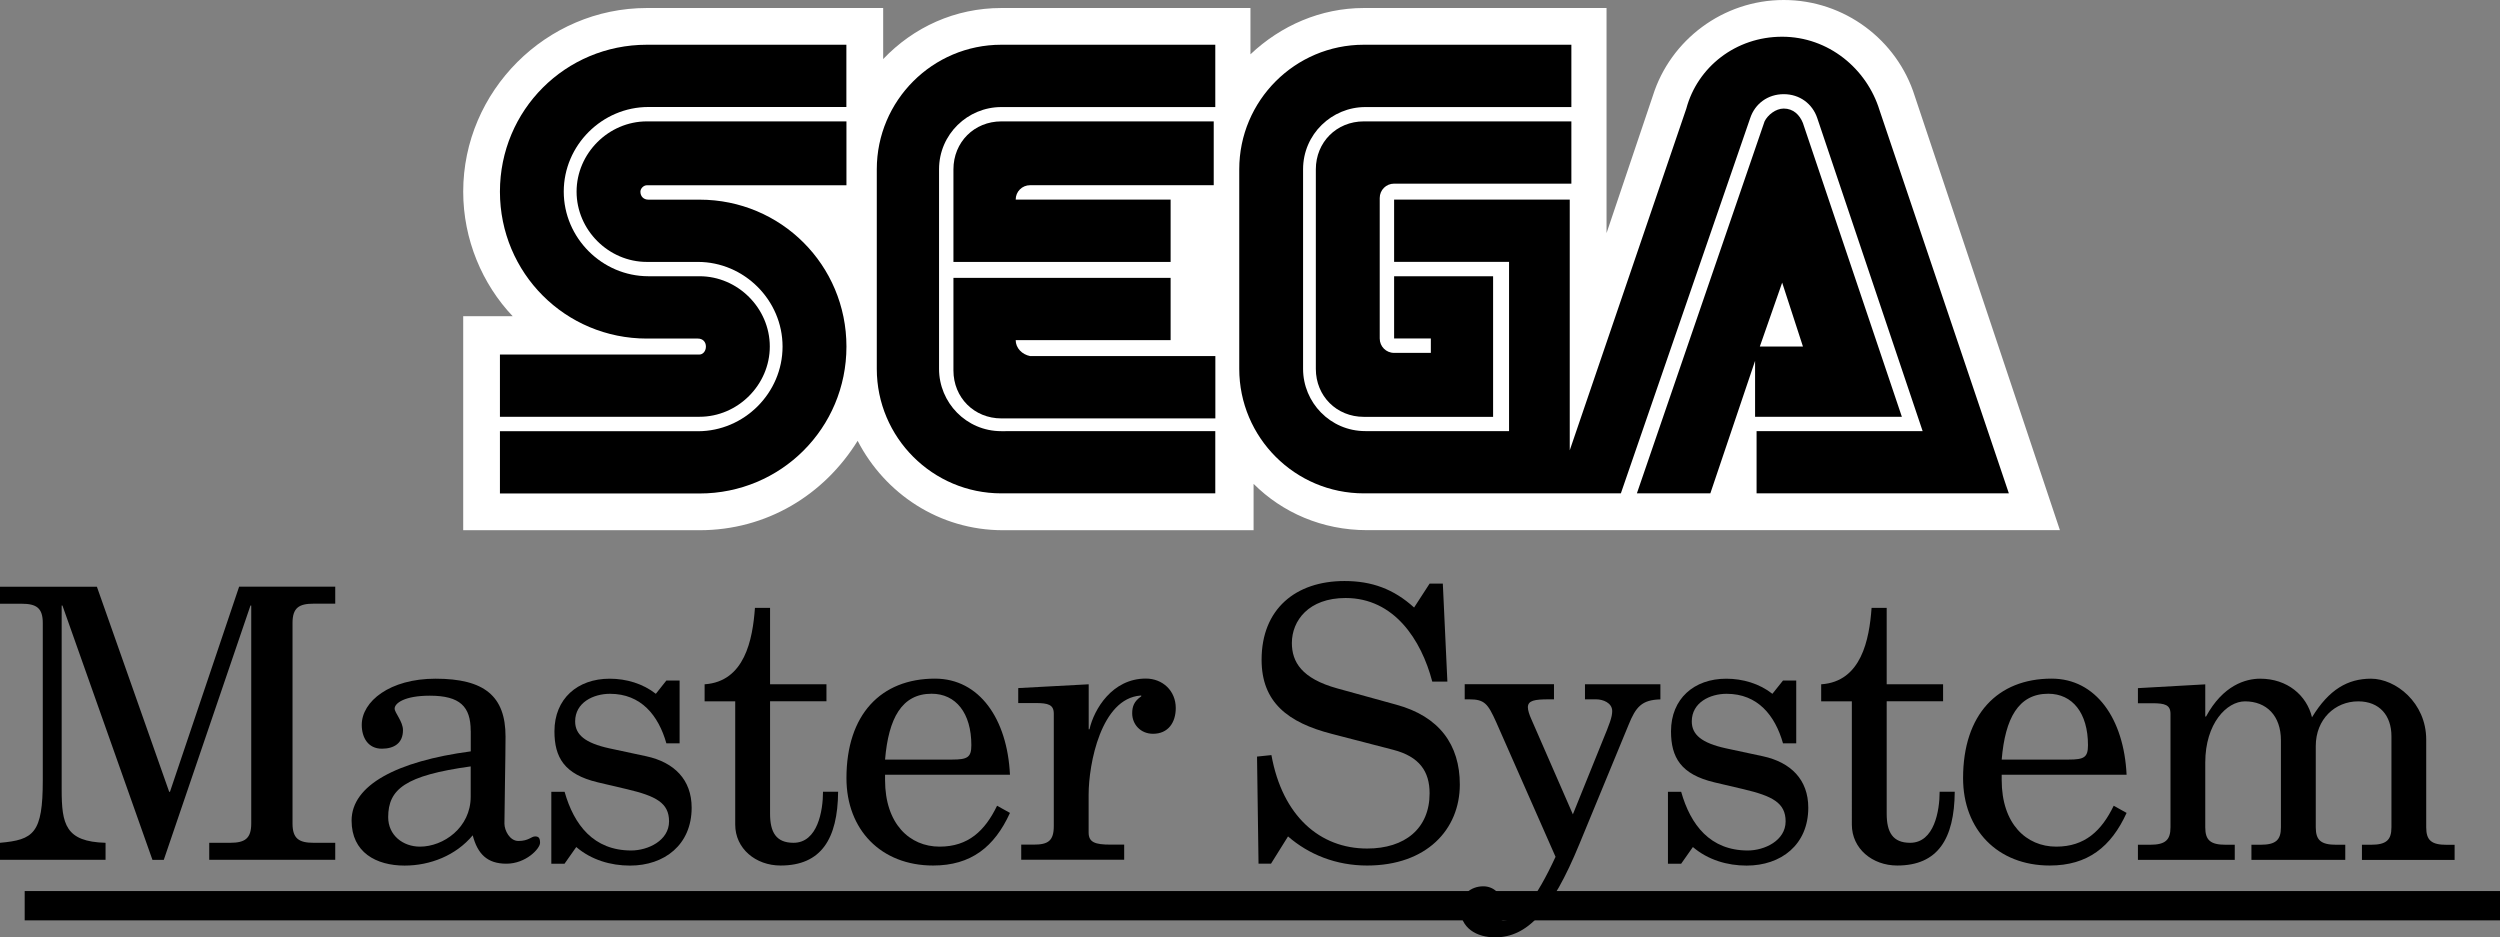 <?xml version="1.0" encoding="utf-8"?>
<!-- Generator: Adobe Illustrator 26.0.3, SVG Export Plug-In . SVG Version: 6.00 Build 0)  -->
<svg version="1.1" id="Layer_1" xmlns="http://www.w3.org/2000/svg" xmlns:xlink="http://www.w3.org/1999/xlink" x="0px" y="0px"
	 viewBox="0 0 3839 1439.6" style="enable-background:new 0 0 3839 1439.6;" xml:space="preserve">
<rect x="0" y="0" width="3839" height="1439.6" fill="#808080" stroke="none"/>
<style type="text/css">
	.st0{fill:#034693;}
	.st1{fill:#FF0000;}
	.st2{fill:#FFFFFF;}
	.st3{display:none;}
	.st4{display:inline;}
</style>
<g>
	<rect x="37.9" y="1368.3" width="3801.1" height="45"/>
	<g>
		<g>
			<path d="M367.2,900.9h147.6V927h-33.1c-22.7,0-32.5,6.4-32.5,29.6v308c0,23.2,9.9,29.6,32.5,29.6h33.1v26.1H321.3v-26.1h32
				c22.7,0,32.5-6.4,32.5-29.6V929.9h-1.2l-133.1,390.5h-17.4L95.9,929.9h-1.2v282.4c0,53.5,5.8,80.2,67.4,81.9v26.1H0v-26.1
				c51.7-4.6,65.7-14.5,65.7-95.9V956.7c0-23.2-9.9-29.6-32.5-29.6H0v-26.1h148.8l111,314.9h1.2L367.2,900.9z"/>
			<path d="M722.8,1122.3c0-37.2-16.3-54-62.8-54c-38.9,0-54,11.6-54,19.8c0,6.4,12.8,19.8,12.8,33.1c0,20.3-13.9,28.5-32.5,28.5
				c-20.9,0-30.8-16.9-30.8-36.6c0-36,43-70.9,113.3-70.9c75,0,107.5,26.7,107.5,88.9c0,29.1-1.7,111.6-1.7,133.6
				c0,10.5,8.1,26.7,21.5,26.7c15.7,0,19.8-7,25.6-7c5.8,0,7.6,2.9,7.6,9.9c0,8.7-21.5,32-51.7,32c-29.6,0-44.2-15.1-51.7-43.6
				c-25.6,30.8-65.1,46.5-104.6,46.5c-43.6,0-81.4-20.3-81.4-69.1c0-54.6,69.7-91.2,183-106.3V1122.3z M722.8,1176.9
				c-100.5,13.9-126.7,34.9-126.7,77.9c0,27.9,22.7,45.3,48.8,45.3c36,0,77.9-29.1,77.9-76.7V1176.9z"/>
			<path d="M1023.3,1045h20.3v96.5h-20.3c-12.2-43-38.9-76.1-86.6-76.1c-25.6,0-53.5,13.4-53.5,42.4c0,20.3,15.1,33.1,52.3,41.3
				l56.9,12.2c43,9.3,69.7,36,69.7,79c0,56.9-41.8,88.9-94.7,88.9c-29.6,0-59.3-8.7-82.5-28.5l-18,25.6h-20.3v-110.4H867
				c14.5,51.1,44.7,90.1,102.3,90.1c25.6,0,58.1-15.1,58.1-44.7c0-28.5-20.3-38.9-64.5-49.4l-44.7-10.5
				c-51.7-12.2-66.8-38.4-66.8-78.4c0-50,35.4-80.8,84.8-80.8c25.6,0,51.1,7.6,70.9,23.2L1023.3,1045z"/>
			<path d="M1082,1050.8c61.6-4.1,73.8-68.6,77.3-117.4h23.2v117.4h86.6v26.1h-86.6v172.6c0,28.5,9.3,44.7,36,44.7
				c37.2,0,45.3-49.4,45.3-78.4h23.2c-0.6,72.6-26.1,113.3-88.3,113.3c-38.4,0-69.7-26.1-69.7-62.8V1077H1082V1050.8z"/>
			<path d="M1359.1,1189.7v8.1c0,67.4,37.8,102.3,83.7,102.3c44.2,0,69.7-24.4,88.3-62.8l19.8,11c-23.8,52.3-59.9,80.8-118,80.8
				c-80.2,0-133.1-55.2-133.1-134.2c0-97.6,52.9-152.8,136-152.8c68,0,111,61.6,115.1,147.6H1359.1z M1462,1166.4
				c23.8,0,29.6-3.5,29.6-22.1c0-49.4-23.8-79-61-79c-45.9,0-66.2,37.8-71.5,101.1H1462z"/>
			<path d="M1563.7,1056.6l108.1-5.8v69.1h1.2c7-30.8,34.9-77.9,86.6-77.9c25.6,0,45.9,18.6,45.9,45.3c0,22.1-11.6,39.5-34.9,39.5
				c-19.2,0-32-14.5-32-31.4c0-10.5,2.9-18.6,13.9-26.1v-1.2h-1.2c-60.4,4.6-79.6,104.6-79.6,152.2v58.1c0,15.1,9.9,18.6,33.7,18.6
				h20.9v23.2h-158.1v-23.2h19.2c22.1,0,30.8-5.8,30.8-28.5v-172.6c0-13.9-8.7-16.3-27.9-16.3h-26.7V1056.6z"/>
			<path d="M2195.3,896.2h20.3l7,150.5h-23.2c-16.9-64.5-58.7-128.4-133.1-128.4c-56.9,0-82.5,34.9-82.5,69.1
				c0,29.1,15.1,54.6,69.7,69.7l90.6,25c66.2,18,97.6,61.6,97.6,122.6c0,69.1-51.1,124.4-142.4,124.4c-47.6,0-89.5-16.9-121.4-44.7
				l-26.1,41.8h-19.2l-2.3-164.4l22.1-2.3c16.9,93.6,74.4,143.5,147,143.5c58.1,0,95.9-30.8,95.9-84.8c0-33.7-15.7-56.4-55.8-66.8
				l-94.1-24.4c-68-17.4-108.1-48.8-108.1-113.9c0-77.9,52.3-120.9,127.3-120.9c41.8,0,75.5,12.2,106.9,40.7L2195.3,896.2z"/>
			<path d="M2434.1,1050.8h115.6v23.2c-28.5,0.6-37.8,11.6-48.8,38.9l-75.5,183c-43,104.6-80.8,143.5-129.6,143.5
				c-27.9,0-53.5-13.9-53.5-45.3c0-19.8,16.3-33.1,35.4-33.1c16.3,0,27.9,12.2,27.9,24.4c0,10.5-4.1,15.7-4.1,19.8
				c0,5.8,3.5,8.1,7,8.1c25,0,50.6-33.7,80.2-97.6l-91.2-206.9c-12.8-28.5-18-34.9-41.3-34.9h-7v-23.2h137.1v23.2h-8.1
				c-21.5,0-32,1.7-32,12.2c0,4.6,2.3,11.6,5.2,18l63.9,146.4l45.3-112.1c11-26.7,15.1-37.2,15.1-46.5c0-12.8-14.5-18-24.4-18h-17.4
				V1050.8z"/>
			<path d="M2738,1045h20.3v96.5H2738c-12.2-43-38.9-76.1-86.6-76.1c-25.6,0-53.5,13.4-53.5,42.4c0,20.3,15.1,33.1,52.3,41.3
				l56.9,12.2c43,9.3,69.7,36,69.7,79c0,56.9-41.8,88.9-94.7,88.9c-29.6,0-59.3-8.7-82.5-28.5l-18,25.6h-20.3v-110.4h20.3
				c14.5,51.1,44.7,90.1,102.3,90.1c25.6,0,58.1-15.1,58.1-44.7c0-28.5-20.3-38.9-64.5-49.4l-44.7-10.5
				c-51.7-12.2-66.8-38.4-66.8-78.4c0-50,35.4-80.8,84.8-80.8c25.6,0,51.1,7.6,70.9,23.2L2738,1045z"/>
			<path d="M2796.7,1050.8c61.6-4.1,73.8-68.6,77.3-117.4h23.2v117.4h86.6v26.1h-86.6v172.6c0,28.5,9.3,44.7,36,44.7
				c37.2,0,45.3-49.4,45.3-78.4h23.2c-0.6,72.6-26.1,113.3-88.3,113.3c-38.4,0-69.7-26.1-69.7-62.8V1077h-47.1V1050.8z"/>
			<path d="M3073.8,1189.7v8.1c0,67.4,37.8,102.3,83.7,102.3c44.2,0,69.7-24.4,88.3-62.8l19.8,11c-23.8,52.3-59.9,80.8-118,80.8
				c-80.2,0-133.1-55.2-133.1-134.2c0-97.6,52.9-152.8,136-152.8c68,0,111,61.6,115.1,147.6H3073.8z M3176.7,1166.4
				c23.8,0,29.6-3.5,29.6-22.1c0-49.4-23.8-79-61-79c-45.9,0-66.2,37.8-71.5,101.1H3176.7z"/>
			<path d="M3627,1297.2h13.9c23.2,0,31.4-7,31.4-26.7v-140c0-31.4-18-53.5-51.1-53.5c-35.4,0-65.1,27.3-65.1,68.6v124.9
				c0,19.8,8.1,26.7,31.4,26.7h13.9v23.2h-144.1v-23.2h13.9c23.2,0,31.4-7,31.4-26.7v-133.6c0-37.8-22.1-59.9-55.2-59.9
				c-27.9,0-61,33.7-61,94.1v99.4c0,19.8,8.1,26.7,31.4,26.7h13.9v23.2H3283v-23.2h18.6c23.2,0,31.4-7,31.4-26.7v-174.3
				c0-13.9-8.7-16.3-27.9-16.3H3283v-23.2l103.4-5.8v49.4h1.2c26.1-48.2,61-58.1,83.1-58.1c41.8,0,71.5,25.6,79.6,59.3
				c26.1-43,55.2-59.3,90.6-59.3c37.8,0,84.8,36.6,84.8,93.6v134.8c0,19.8,8.1,26.7,31.4,26.7h12.2v23.2H3627V1297.2z"/>
		</g>
		<g>
			<path class="st2" d="M2940.2,147.2C2913.2,61.3,2832.3,0,2739.1,0C2646,0,2565,61.3,2538.1,147.1L2467,358V12.3h-372.7
				c-66.2,0-127.5,27-174.1,71.1V12.3h-382.5c-71.1,0-134.8,29.4-181.5,78.4V12.3H993.3c-154.5,0-282,127.5-282,282
				c0,73.6,29.4,142.2,76,191.3h-76v328.6h362.9c103,0,191.2-54,242.8-137.3c41.7,80.9,125.1,137.3,223.1,137.3H1925V743
				c44.1,44.1,105.5,71.1,174.1,71.1h1064.1L2940.2,147.2z"/>
			<g>
				<g>
					<path d="M1074.2,544.4H767.7V640h306.5c58.8,0,107.9-49.1,107.9-107.9s-49.1-107.9-107.9-107.9h-78.5c-71.1,0-130-58.8-130-130
						s58.9-129.9,130-129.9h304V68.7H993.3c-125.1,0-225.6,100.5-225.6,225.6s100.5,225.6,225.6,225.6h78.4
						c7.3,0,12.3,4.9,12.3,12.3C1084,539.5,1079.1,544.4,1074.2,544.4z"/>
					<path d="M993.3,284.5h306.5v-98.1H993.3c-58.8,0-107.9,49.1-107.9,107.9s49.1,107.9,107.9,107.9h78.4c71.1,0,130,58.8,130,130
						s-58.8,130-130,130h-304v95.6h306.5c125.1,0,225.6-100.5,225.6-225.6s-100.5-225.6-225.6-225.6h-78.5
						c-7.3,0-12.3-4.9-12.3-12.3C983.5,289.3,988.4,284.5,993.3,284.5z"/>
				</g>
				<g>
					<path d="M2094.2,186.4c-41.7,0-73.6,31.9-73.6,73.6v306.5c0,41.7,31.9,73.6,73.6,73.6h198.6V424.2h-152v95.6h56.4v22.1h-56.4
						c-12.3,0-22.1-9.8-22.1-22.1V304.1c0-12.3,9.8-22.1,22.1-22.1H2413v-95.6H2094.2z"/>
					<path d="M2697.4,640h223.1l-152-451.2c-4.9-12.3-14.7-22.1-29.4-22.1c-12.3,0-24.5,9.8-29.4,19.6l-196.1,571.3h112.8
						l68.7-203.5V640L2697.4,640L2697.4,640z M2736.7,434l31.9,98.1h-66.2L2736.7,434z"/>
					<path d="M2886.2,169.2c-19.6-63.7-78.4-112.8-149.6-112.8s-130,46.6-147.1,110.4l-179,524.7V306.5h-269.7v95.6h176.5V662
						h-220.7c-54,0-95.6-44.1-95.6-95.6V260c0-54,44.1-95.6,95.6-95.6H2413V68.7h-318.8c-105.5,0-191.2,85.8-191.2,191.2v306.5
						c0,105.5,85.8,191.2,191.2,191.2H2489l198.6-576.2c7.3-22.1,27-36.8,51.5-36.8s44.1,14.7,51.5,36.8L2952.4,662h-255v95.6h387.4
						l0,0L2886.2,169.2z"/>
				</g>
				<g>
					<path d="M1537.6,662.1c-54,0-95.6-44.1-95.6-95.6V260c0-54,44.1-95.6,95.6-95.6h328.6V68.7h-328.6
						c-105.5,0-191.2,85.8-191.2,191.2v306.5c0,105.5,85.8,191.2,191.2,191.2h328.6V662L1537.6,662.1L1537.6,662.1z"/>
					<path d="M1559.7,522.3h237.9v-95.6h-333.5v142.2c0,41.7,31.9,73.6,73.6,73.6h328.6v-95.7h-284.4
						C1569.5,544.4,1559.7,534.5,1559.7,522.3z"/>
					<path d="M1797.6,306.5h-237.9c0-12.3,9.8-22.1,22.1-22.1h282v-98h-326.1c-41.7,0-73.6,31.9-73.6,73.6v142.2h333.5
						C1797.6,402.1,1797.6,306.5,1797.6,306.5z"/>
				</g>
			</g>
		</g>
	</g>
</g>
</svg>
